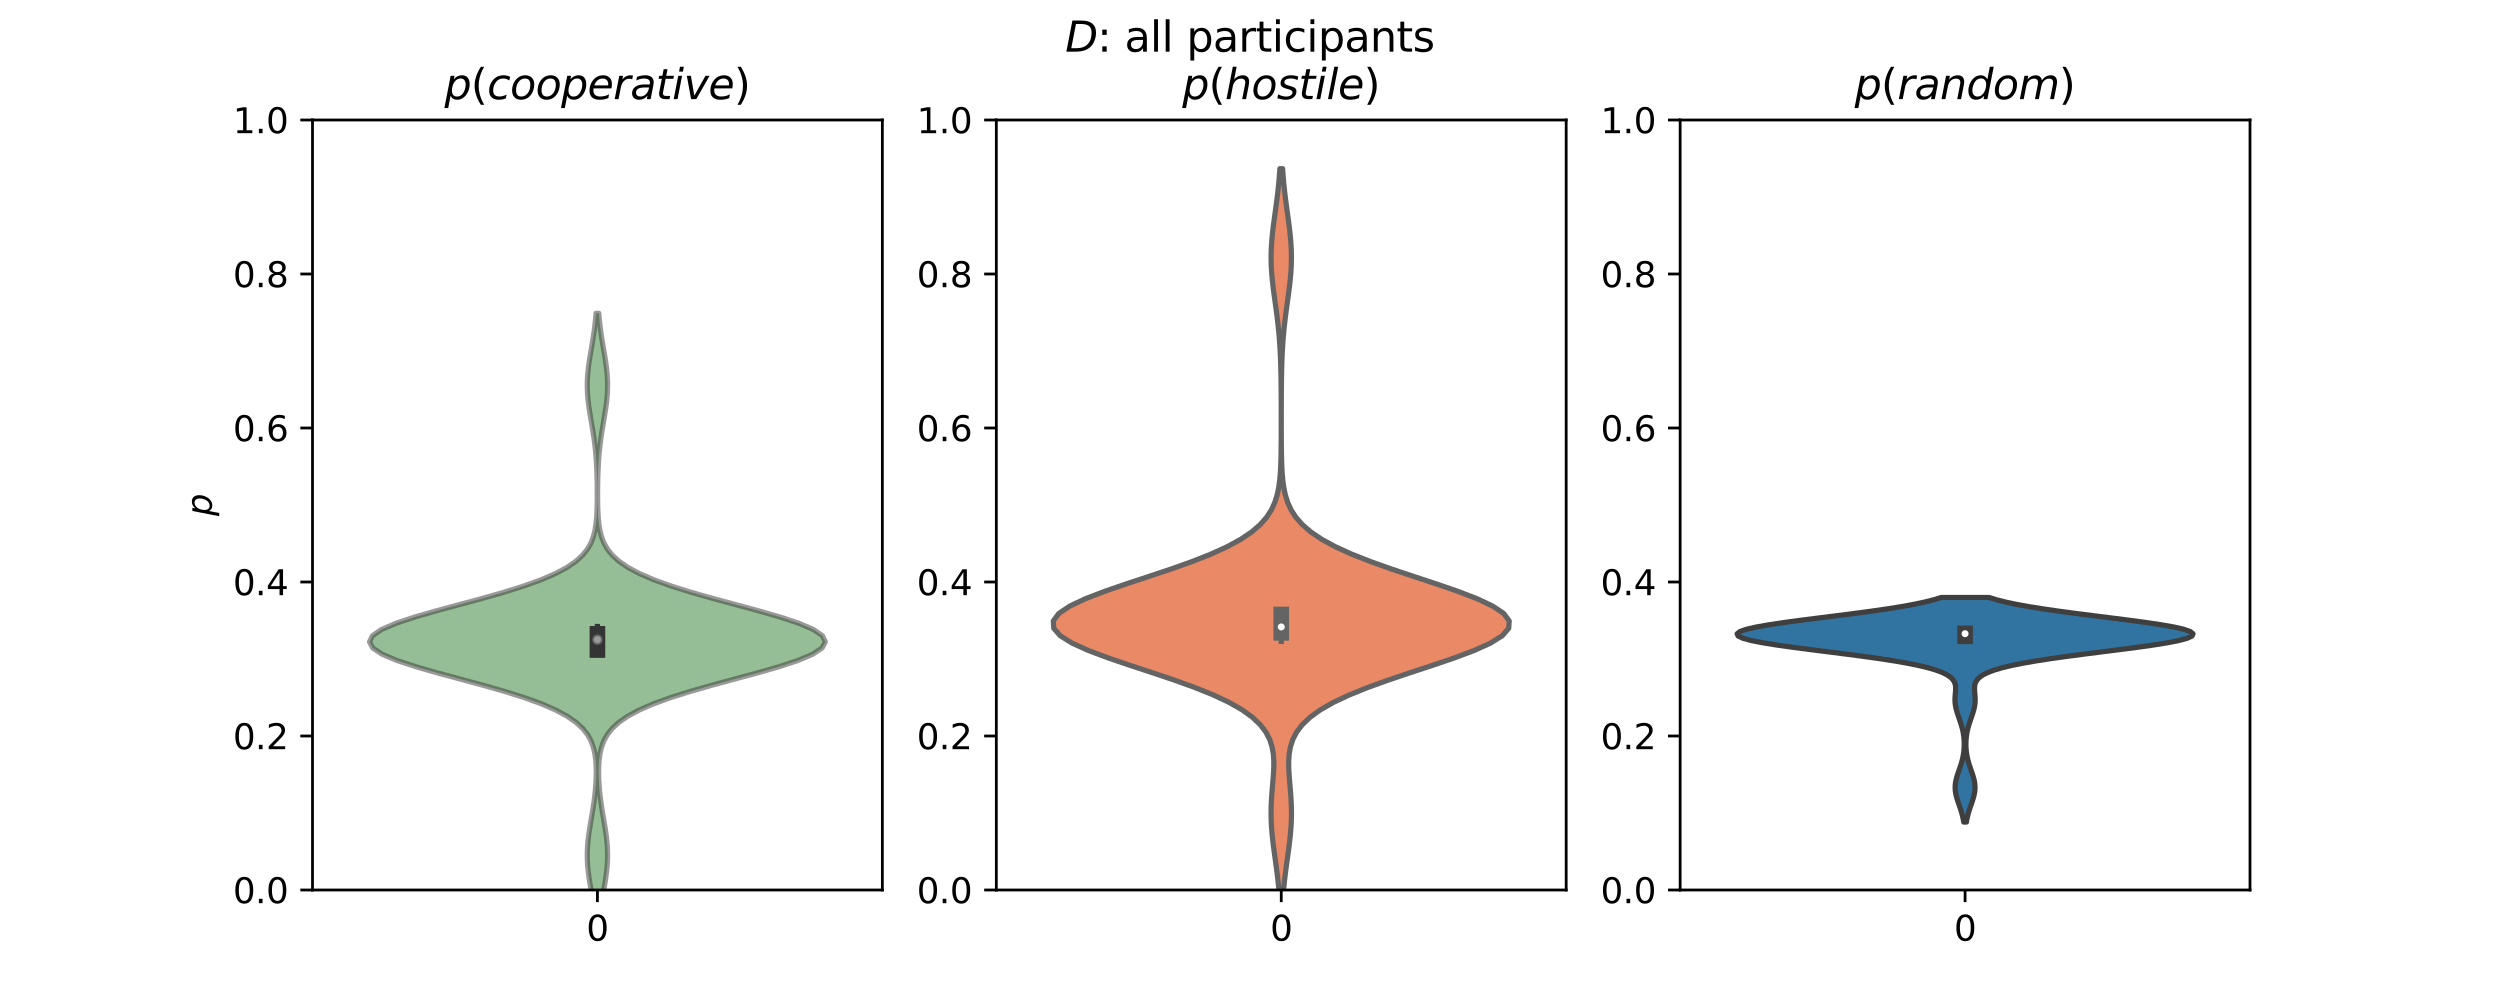 <?xml version="1.0" encoding="utf-8" standalone="no"?>
<!DOCTYPE svg PUBLIC "-//W3C//DTD SVG 1.1//EN"
  "http://www.w3.org/Graphics/SVG/1.1/DTD/svg11.dtd">
<svg xmlns:xlink="http://www.w3.org/1999/xlink" width="720pt" height="288pt" viewBox="0 0 720 288" xmlns="http://www.w3.org/2000/svg" version="1.1">
 <defs>
  <style type="text/css">*{stroke-linejoin: round; stroke-linecap: butt}</style>
 </defs>
 <g id="figure_1">
  <g id="patch_1">
   <path d="M 0 288 
L 720 288 
L 720 0 
L 0 0 
z
" style="fill: #ffffff"/>
  </g>
  <g id="axes_1">
   <g id="patch_2">
    <path d="M 90 256.32 
L 254.118 256.32 
L 254.118 34.56 
L 90 34.56 
z
" style="fill: #ffffff"/>
   </g>
   <g id="PolyCollection_1">
    <defs>
     <path id="mee4bb3a0a9" d="M 172.456 -20.986 
L 171.661 -20.986 
L 171.506 -22.772 
L 171.313 -24.558 
L 171.082 -26.344 
L 170.816 -28.129 
L 170.525 -29.915 
L 170.22 -31.701 
L 169.918 -33.486 
L 169.64 -35.272 
L 169.406 -37.058 
L 169.234 -38.844 
L 169.139 -40.629 
L 169.128 -42.415 
L 169.204 -44.201 
L 169.358 -45.986 
L 169.579 -47.772 
L 169.848 -49.558 
L 170.145 -51.344 
L 170.45 -53.129 
L 170.745 -54.915 
L 171.016 -56.701 
L 171.251 -58.487 
L 171.443 -60.272 
L 171.589 -62.058 
L 171.682 -63.844 
L 171.718 -65.629 
L 171.684 -67.415 
L 171.559 -69.201 
L 171.311 -70.987 
L 170.893 -72.772 
L 170.239 -74.558 
L 169.266 -76.344 
L 167.873 -78.129 
L 165.949 -79.915 
L 163.385 -81.701 
L 160.083 -83.487 
L 155.98 -85.272 
L 151.069 -87.058 
L 145.414 -88.844 
L 139.169 -90.63 
L 132.581 -92.415 
L 125.98 -94.201 
L 119.758 -95.987 
L 114.331 -97.772 
L 110.097 -99.558 
L 107.384 -101.344 
L 106.412 -103.13 
L 107.262 -104.915 
L 109.864 -106.701 
L 114.009 -108.487 
L 119.373 -110.272 
L 125.563 -112.058 
L 132.16 -113.844 
L 138.769 -115.63 
L 145.052 -117.415 
L 150.758 -119.201 
L 155.725 -120.987 
L 159.881 -122.773 
L 163.233 -124.558 
L 165.841 -126.344 
L 167.8 -128.13 
L 169.224 -129.915 
L 170.224 -131.701 
L 170.905 -133.487 
L 171.353 -135.273 
L 171.638 -137.058 
L 171.814 -138.844 
L 171.917 -140.63 
L 171.974 -142.415 
L 172 -144.201 
L 172.005 -145.987 
L 171.993 -147.773 
L 171.965 -149.558 
L 171.919 -151.344 
L 171.85 -153.13 
L 171.755 -154.916 
L 171.627 -156.701 
L 171.463 -158.487 
L 171.261 -160.273 
L 171.021 -162.058 
L 170.748 -163.844 
L 170.451 -165.63 
L 170.146 -167.416 
L 169.848 -169.201 
L 169.579 -170.987 
L 169.358 -172.773 
L 169.204 -174.558 
L 169.128 -176.344 
L 169.139 -178.13 
L 169.234 -179.916 
L 169.406 -181.701 
L 169.64 -183.487 
L 169.918 -185.273 
L 170.22 -187.058 
L 170.525 -188.844 
L 170.816 -190.63 
L 171.082 -192.416 
L 171.313 -194.201 
L 171.506 -195.987 
L 171.661 -197.773 
L 172.456 -197.773 
L 172.456 -197.773 
L 172.611 -195.987 
L 172.804 -194.201 
L 173.036 -192.416 
L 173.301 -190.63 
L 173.593 -188.844 
L 173.898 -187.058 
L 174.199 -185.273 
L 174.477 -183.487 
L 174.711 -181.701 
L 174.883 -179.916 
L 174.979 -178.13 
L 174.989 -176.344 
L 174.914 -174.558 
L 174.759 -172.773 
L 174.539 -170.987 
L 174.269 -169.201 
L 173.972 -167.416 
L 173.666 -165.63 
L 173.37 -163.844 
L 173.097 -162.058 
L 172.857 -160.273 
L 172.655 -158.487 
L 172.491 -156.701 
L 172.363 -154.916 
L 172.267 -153.13 
L 172.199 -151.344 
L 172.152 -149.558 
L 172.124 -147.773 
L 172.113 -145.987 
L 172.118 -144.201 
L 172.144 -142.415 
L 172.201 -140.63 
L 172.304 -138.844 
L 172.48 -137.058 
L 172.765 -135.273 
L 173.213 -133.487 
L 173.893 -131.701 
L 174.894 -129.915 
L 176.317 -128.13 
L 178.277 -126.344 
L 180.884 -124.558 
L 184.236 -122.773 
L 188.393 -120.987 
L 193.36 -119.201 
L 199.065 -117.415 
L 205.349 -115.63 
L 211.958 -113.844 
L 218.555 -112.058 
L 224.744 -110.272 
L 230.109 -108.487 
L 234.253 -106.701 
L 236.856 -104.915 
L 237.706 -103.13 
L 236.734 -101.344 
L 234.021 -99.558 
L 229.787 -97.772 
L 224.36 -95.987 
L 218.137 -94.201 
L 211.536 -92.415 
L 204.948 -90.63 
L 198.704 -88.844 
L 193.049 -87.058 
L 188.137 -85.272 
L 184.035 -83.487 
L 180.733 -81.701 
L 178.168 -79.915 
L 176.245 -78.129 
L 174.852 -76.344 
L 173.878 -74.558 
L 173.224 -72.772 
L 172.806 -70.987 
L 172.559 -69.201 
L 172.434 -67.415 
L 172.4 -65.629 
L 172.435 -63.844 
L 172.529 -62.058 
L 172.674 -60.272 
L 172.867 -58.487 
L 173.102 -56.701 
L 173.372 -54.915 
L 173.667 -53.129 
L 173.973 -51.344 
L 174.27 -49.558 
L 174.539 -47.772 
L 174.759 -45.986 
L 174.914 -44.201 
L 174.989 -42.415 
L 174.979 -40.629 
L 174.883 -38.844 
L 174.711 -37.058 
L 174.477 -35.272 
L 174.199 -33.486 
L 173.898 -31.701 
L 173.593 -29.915 
L 173.301 -28.129 
L 173.036 -26.344 
L 172.804 -24.558 
L 172.611 -22.772 
L 172.456 -20.986 
z
" style="stroke: #343434; stroke-opacity: 0.5; stroke-width: 1.5"/>
    </defs>
    <g clip-path="url(#pcd371784ed)">
     <use xlink:href="#mee4bb3a0a9" x="0" y="288" style="fill: #2f7e2f; fill-opacity: 0.5; stroke: #343434; stroke-opacity: 0.5; stroke-width: 1.5"/>
    </g>
   </g>
   <g id="matplotlib.axis_1">
    <g id="xtick_1">
     <g id="line2d_1">
      <defs>
       <path id="m574bac6e23" d="M 0 0 
L 0 3.5 
" style="stroke: #000000; stroke-width: 0.8"/>
      </defs>
      <g>
       <use xlink:href="#m574bac6e23" x="172.059" y="256.32" style="stroke: #000000; stroke-width: 0.8"/>
      </g>
     </g>
     <g id="text_1">
      <!-- 0 -->
      <g transform="translate(168.878 270.918) scale(0.1 -0.1)">
       <defs>
        <path id="DejaVuSans-30" d="M 2034 4250 
Q 1547 4250 1301 3770 
Q 1056 3291 1056 2328 
Q 1056 1369 1301 889 
Q 1547 409 2034 409 
Q 2525 409 2770 889 
Q 3016 1369 3016 2328 
Q 3016 3291 2770 3770 
Q 2525 4250 2034 4250 
z
M 2034 4750 
Q 2819 4750 3233 4129 
Q 3647 3509 3647 2328 
Q 3647 1150 3233 529 
Q 2819 -91 2034 -91 
Q 1250 -91 836 529 
Q 422 1150 422 2328 
Q 422 3509 836 4129 
Q 1250 4750 2034 4750 
z
" transform="scale(0.016)"/>
       </defs>
       <use xlink:href="#DejaVuSans-30"/>
      </g>
     </g>
    </g>
   </g>
   <g id="matplotlib.axis_2">
    <g id="ytick_1">
     <g id="line2d_2">
      <defs>
       <path id="m3885e7617d" d="M 0 0 
L -3.5 0 
" style="stroke: #000000; stroke-width: 0.8"/>
      </defs>
      <g>
       <use xlink:href="#m3885e7617d" x="90" y="256.32" style="stroke: #000000; stroke-width: 0.8"/>
      </g>
     </g>
     <g id="text_2">
      <!-- 0.0 -->
      <g transform="translate(67.097 260.119) scale(0.1 -0.1)">
       <defs>
        <path id="DejaVuSans-2e" d="M 684 794 
L 1344 794 
L 1344 0 
L 684 0 
L 684 794 
z
" transform="scale(0.016)"/>
       </defs>
       <use xlink:href="#DejaVuSans-30"/>
       <use xlink:href="#DejaVuSans-2e" x="63.623"/>
       <use xlink:href="#DejaVuSans-30" x="95.41"/>
      </g>
     </g>
    </g>
    <g id="ytick_2">
     <g id="line2d_3">
      <g>
       <use xlink:href="#m3885e7617d" x="90" y="211.968" style="stroke: #000000; stroke-width: 0.8"/>
      </g>
     </g>
     <g id="text_3">
      <!-- 0.2 -->
      <g transform="translate(67.097 215.767) scale(0.1 -0.1)">
       <defs>
        <path id="DejaVuSans-32" d="M 1228 531 
L 3431 531 
L 3431 0 
L 469 0 
L 469 531 
Q 828 903 1448 1529 
Q 2069 2156 2228 2338 
Q 2531 2678 2651 2914 
Q 2772 3150 2772 3378 
Q 2772 3750 2511 3984 
Q 2250 4219 1831 4219 
Q 1534 4219 1204 4116 
Q 875 4013 500 3803 
L 500 4441 
Q 881 4594 1212 4672 
Q 1544 4750 1819 4750 
Q 2544 4750 2975 4387 
Q 3406 4025 3406 3419 
Q 3406 3131 3298 2873 
Q 3191 2616 2906 2266 
Q 2828 2175 2409 1742 
Q 1991 1309 1228 531 
z
" transform="scale(0.016)"/>
       </defs>
       <use xlink:href="#DejaVuSans-30"/>
       <use xlink:href="#DejaVuSans-2e" x="63.623"/>
       <use xlink:href="#DejaVuSans-32" x="95.41"/>
      </g>
     </g>
    </g>
    <g id="ytick_3">
     <g id="line2d_4">
      <g>
       <use xlink:href="#m3885e7617d" x="90" y="167.616" style="stroke: #000000; stroke-width: 0.8"/>
      </g>
     </g>
     <g id="text_4">
      <!-- 0.4 -->
      <g transform="translate(67.097 171.415) scale(0.1 -0.1)">
       <defs>
        <path id="DejaVuSans-34" d="M 2419 4116 
L 825 1625 
L 2419 1625 
L 2419 4116 
z
M 2253 4666 
L 3047 4666 
L 3047 1625 
L 3713 1625 
L 3713 1100 
L 3047 1100 
L 3047 0 
L 2419 0 
L 2419 1100 
L 313 1100 
L 313 1709 
L 2253 4666 
z
" transform="scale(0.016)"/>
       </defs>
       <use xlink:href="#DejaVuSans-30"/>
       <use xlink:href="#DejaVuSans-2e" x="63.623"/>
       <use xlink:href="#DejaVuSans-34" x="95.41"/>
      </g>
     </g>
    </g>
    <g id="ytick_4">
     <g id="line2d_5">
      <g>
       <use xlink:href="#m3885e7617d" x="90" y="123.264" style="stroke: #000000; stroke-width: 0.8"/>
      </g>
     </g>
     <g id="text_5">
      <!-- 0.6 -->
      <g transform="translate(67.097 127.063) scale(0.1 -0.1)">
       <defs>
        <path id="DejaVuSans-36" d="M 2113 2584 
Q 1688 2584 1439 2293 
Q 1191 2003 1191 1497 
Q 1191 994 1439 701 
Q 1688 409 2113 409 
Q 2538 409 2786 701 
Q 3034 994 3034 1497 
Q 3034 2003 2786 2293 
Q 2538 2584 2113 2584 
z
M 3366 4563 
L 3366 3988 
Q 3128 4100 2886 4159 
Q 2644 4219 2406 4219 
Q 1781 4219 1451 3797 
Q 1122 3375 1075 2522 
Q 1259 2794 1537 2939 
Q 1816 3084 2150 3084 
Q 2853 3084 3261 2657 
Q 3669 2231 3669 1497 
Q 3669 778 3244 343 
Q 2819 -91 2113 -91 
Q 1303 -91 875 529 
Q 447 1150 447 2328 
Q 447 3434 972 4092 
Q 1497 4750 2381 4750 
Q 2619 4750 2861 4703 
Q 3103 4656 3366 4563 
z
" transform="scale(0.016)"/>
       </defs>
       <use xlink:href="#DejaVuSans-30"/>
       <use xlink:href="#DejaVuSans-2e" x="63.623"/>
       <use xlink:href="#DejaVuSans-36" x="95.41"/>
      </g>
     </g>
    </g>
    <g id="ytick_5">
     <g id="line2d_6">
      <g>
       <use xlink:href="#m3885e7617d" x="90" y="78.912" style="stroke: #000000; stroke-width: 0.8"/>
      </g>
     </g>
     <g id="text_6">
      <!-- 0.8 -->
      <g transform="translate(67.097 82.711) scale(0.1 -0.1)">
       <defs>
        <path id="DejaVuSans-38" d="M 2034 2216 
Q 1584 2216 1326 1975 
Q 1069 1734 1069 1313 
Q 1069 891 1326 650 
Q 1584 409 2034 409 
Q 2484 409 2743 651 
Q 3003 894 3003 1313 
Q 3003 1734 2745 1975 
Q 2488 2216 2034 2216 
z
M 1403 2484 
Q 997 2584 770 2862 
Q 544 3141 544 3541 
Q 544 4100 942 4425 
Q 1341 4750 2034 4750 
Q 2731 4750 3128 4425 
Q 3525 4100 3525 3541 
Q 3525 3141 3298 2862 
Q 3072 2584 2669 2484 
Q 3125 2378 3379 2068 
Q 3634 1759 3634 1313 
Q 3634 634 3220 271 
Q 2806 -91 2034 -91 
Q 1263 -91 848 271 
Q 434 634 434 1313 
Q 434 1759 690 2068 
Q 947 2378 1403 2484 
z
M 1172 3481 
Q 1172 3119 1398 2916 
Q 1625 2713 2034 2713 
Q 2441 2713 2670 2916 
Q 2900 3119 2900 3481 
Q 2900 3844 2670 4047 
Q 2441 4250 2034 4250 
Q 1625 4250 1398 4047 
Q 1172 3844 1172 3481 
z
" transform="scale(0.016)"/>
       </defs>
       <use xlink:href="#DejaVuSans-30"/>
       <use xlink:href="#DejaVuSans-2e" x="63.623"/>
       <use xlink:href="#DejaVuSans-38" x="95.41"/>
      </g>
     </g>
    </g>
    <g id="ytick_6">
     <g id="line2d_7">
      <g>
       <use xlink:href="#m3885e7617d" x="90" y="34.56" style="stroke: #000000; stroke-width: 0.8"/>
      </g>
     </g>
     <g id="text_7">
      <!-- 1.0 -->
      <g transform="translate(67.097 38.359) scale(0.1 -0.1)">
       <defs>
        <path id="DejaVuSans-31" d="M 794 531 
L 1825 531 
L 1825 4091 
L 703 3866 
L 703 4441 
L 1819 4666 
L 2450 4666 
L 2450 531 
L 3481 531 
L 3481 0 
L 794 0 
L 794 531 
z
" transform="scale(0.016)"/>
       </defs>
       <use xlink:href="#DejaVuSans-31"/>
       <use xlink:href="#DejaVuSans-2e" x="63.623"/>
       <use xlink:href="#DejaVuSans-30" x="95.41"/>
      </g>
     </g>
    </g>
    <g id="text_8">
     <!-- $p$ -->
     <g transform="translate(60.997 148.64) rotate(-90) scale(0.1 -0.1)">
      <defs>
       <path id="DejaVuSans-Oblique-70" d="M 3175 2156 
Q 3175 2616 2975 2859 
Q 2775 3103 2400 3103 
Q 2144 3103 1911 2972 
Q 1678 2841 1497 2591 
Q 1319 2344 1212 1994 
Q 1106 1644 1106 1300 
Q 1106 863 1306 627 
Q 1506 391 1875 391 
Q 2147 391 2380 519 
Q 2613 647 2778 891 
Q 2956 1147 3065 1494 
Q 3175 1841 3175 2156 
z
M 1394 2969 
Q 1625 3272 1939 3428 
Q 2253 3584 2638 3584 
Q 3175 3584 3472 3232 
Q 3769 2881 3769 2247 
Q 3769 1728 3584 1258 
Q 3400 788 3053 416 
Q 2822 169 2531 39 
Q 2241 -91 1919 -91 
Q 1547 -91 1294 64 
Q 1041 219 916 525 
L 556 -1331 
L -19 -1331 
L 922 3500 
L 1497 3500 
L 1394 2969 
z
" transform="scale(0.016)"/>
      </defs>
      <use xlink:href="#DejaVuSans-Oblique-70"/>
     </g>
    </g>
   </g>
   <g id="line2d_8">
    <path d="M 172.059 188.236 
L 172.059 180.42 
" clip-path="url(#pcd371784ed)" style="fill: none; stroke: #343434; stroke-width: 1.5; stroke-linecap: square"/>
   </g>
   <g id="line2d_9">
    <path d="M 172.059 187.211 
L 172.059 182.542 
" clip-path="url(#pcd371784ed)" style="fill: none; stroke: #343434; stroke-width: 4.5; stroke-linecap: square"/>
   </g>
   <g id="patch_3">
    <path d="M 90 256.32 
L 90 34.56 
" style="fill: none; stroke: #000000; stroke-width: 0.8; stroke-linejoin: miter; stroke-linecap: square"/>
   </g>
   <g id="patch_4">
    <path d="M 254.118 256.32 
L 254.118 34.56 
" style="fill: none; stroke: #000000; stroke-width: 0.8; stroke-linejoin: miter; stroke-linecap: square"/>
   </g>
   <g id="patch_5">
    <path d="M 90 256.32 
L 254.118 256.32 
" style="fill: none; stroke: #000000; stroke-width: 0.8; stroke-linejoin: miter; stroke-linecap: square"/>
   </g>
   <g id="patch_6">
    <path d="M 90 34.56 
L 254.118 34.56 
" style="fill: none; stroke: #000000; stroke-width: 0.8; stroke-linejoin: miter; stroke-linecap: square"/>
   </g>
   <g id="PathCollection_1">
    <defs>
     <path id="maf8e588e7c" d="M 0 1.5 
C 0.398 1.5 0.779 1.342 1.061 1.061 
C 1.342 0.779 1.5 0.398 1.5 0 
C 1.5 -0.398 1.342 -0.779 1.061 -1.061 
C 0.779 -1.342 0.398 -1.5 0 -1.5 
C -0.398 -1.5 -0.779 -1.342 -1.061 -1.061 
C -1.342 -0.779 -1.5 -0.398 -1.5 0 
C -1.5 0.398 -1.342 0.779 -1.061 1.061 
C -0.779 1.342 -0.398 1.5 0 1.5 
z
" style="stroke: #343434; stroke-opacity: 0.5"/>
    </defs>
    <g clip-path="url(#pcd371784ed)">
     <use xlink:href="#maf8e588e7c" x="172.059" y="184.222" style="fill: #ffffff; fill-opacity: 0.5; stroke: #343434; stroke-opacity: 0.5"/>
    </g>
   </g>
   <g id="text_9">
    <!-- $p(cooperative)$ -->
    <g transform="translate(128.019 28.56) scale(0.12 -0.12)">
     <defs>
      <path id="DejaVuSans-28" d="M 1984 4856 
Q 1566 4138 1362 3434 
Q 1159 2731 1159 2009 
Q 1159 1288 1364 580 
Q 1569 -128 1984 -844 
L 1484 -844 
Q 1016 -109 783 600 
Q 550 1309 550 2009 
Q 550 2706 781 3412 
Q 1013 4119 1484 4856 
L 1984 4856 
z
" transform="scale(0.016)"/>
      <path id="DejaVuSans-Oblique-63" d="M 3431 3366 
L 3316 2797 
Q 3109 2947 2876 3022 
Q 2644 3097 2394 3097 
Q 2119 3097 1870 3000 
Q 1622 2903 1453 2725 
Q 1184 2453 1037 2087 
Q 891 1722 891 1331 
Q 891 859 1127 628 
Q 1363 397 1844 397 
Q 2081 397 2348 469 
Q 2616 541 2906 684 
L 2797 116 
Q 2547 13 2283 -39 
Q 2019 -91 1741 -91 
Q 1044 -91 669 257 
Q 294 606 294 1253 
Q 294 1797 489 2255 
Q 684 2713 1069 3078 
Q 1331 3328 1684 3456 
Q 2038 3584 2456 3584 
Q 2700 3584 2940 3529 
Q 3181 3475 3431 3366 
z
" transform="scale(0.016)"/>
      <path id="DejaVuSans-Oblique-6f" d="M 1625 -91 
Q 1009 -91 651 289 
Q 294 669 294 1325 
Q 294 1706 417 2101 
Q 541 2497 738 2766 
Q 1047 3184 1428 3384 
Q 1809 3584 2291 3584 
Q 2888 3584 3255 3212 
Q 3622 2841 3622 2241 
Q 3622 1825 3500 1412 
Q 3378 1000 3181 728 
Q 2875 309 2494 109 
Q 2113 -91 1625 -91 
z
M 891 1344 
Q 891 869 1089 633 
Q 1288 397 1691 397 
Q 2269 397 2648 901 
Q 3028 1406 3028 2181 
Q 3028 2634 2825 2865 
Q 2622 3097 2228 3097 
Q 1903 3097 1650 2945 
Q 1397 2794 1197 2484 
Q 1050 2253 970 1956 
Q 891 1659 891 1344 
z
" transform="scale(0.016)"/>
      <path id="DejaVuSans-Oblique-65" d="M 3078 2063 
Q 3088 2113 3092 2166 
Q 3097 2219 3097 2272 
Q 3097 2653 2873 2875 
Q 2650 3097 2266 3097 
Q 1838 3097 1509 2826 
Q 1181 2556 1013 2059 
L 3078 2063 
z
M 3578 1613 
L 903 1613 
Q 884 1494 878 1425 
Q 872 1356 872 1306 
Q 872 872 1139 634 
Q 1406 397 1894 397 
Q 2269 397 2603 481 
Q 2938 566 3225 728 
L 3116 159 
Q 2806 34 2476 -28 
Q 2147 -91 1806 -91 
Q 1078 -91 686 257 
Q 294 606 294 1247 
Q 294 1794 489 2264 
Q 684 2734 1063 3103 
Q 1306 3334 1642 3459 
Q 1978 3584 2356 3584 
Q 2950 3584 3301 3228 
Q 3653 2872 3653 2272 
Q 3653 2128 3634 1964 
Q 3616 1800 3578 1613 
z
" transform="scale(0.016)"/>
      <path id="DejaVuSans-Oblique-72" d="M 2853 2969 
Q 2766 3016 2653 3041 
Q 2541 3066 2413 3066 
Q 1953 3066 1609 2717 
Q 1266 2369 1153 1784 
L 800 0 
L 225 0 
L 909 3500 
L 1484 3500 
L 1375 2956 
Q 1603 3259 1920 3421 
Q 2238 3584 2597 3584 
Q 2691 3584 2781 3573 
Q 2872 3563 2963 3538 
L 2853 2969 
z
" transform="scale(0.016)"/>
      <path id="DejaVuSans-Oblique-61" d="M 3438 1997 
L 3047 0 
L 2472 0 
L 2578 531 
Q 2325 219 2001 64 
Q 1678 -91 1281 -91 
Q 834 -91 548 182 
Q 263 456 263 884 
Q 263 1497 752 1853 
Q 1241 2209 2100 2209 
L 2900 2209 
L 2931 2363 
Q 2938 2388 2941 2417 
Q 2944 2447 2944 2509 
Q 2944 2788 2717 2942 
Q 2491 3097 2081 3097 
Q 1800 3097 1504 3025 
Q 1209 2953 897 2809 
L 997 3341 
Q 1322 3463 1633 3523 
Q 1944 3584 2234 3584 
Q 2853 3584 3176 3315 
Q 3500 3047 3500 2534 
Q 3500 2431 3484 2292 
Q 3469 2153 3438 1997 
z
M 2816 1759 
L 2241 1759 
Q 1534 1759 1195 1570 
Q 856 1381 856 984 
Q 856 709 1029 553 
Q 1203 397 1509 397 
Q 1978 397 2328 733 
Q 2678 1069 2791 1631 
L 2816 1759 
z
" transform="scale(0.016)"/>
      <path id="DejaVuSans-Oblique-74" d="M 2706 3500 
L 2619 3053 
L 1472 3053 
L 1100 1153 
Q 1081 1047 1072 975 
Q 1063 903 1063 863 
Q 1063 663 1183 572 
Q 1303 481 1569 481 
L 2150 481 
L 2053 0 
L 1503 0 
Q 991 0 739 200 
Q 488 400 488 806 
Q 488 878 497 964 
Q 506 1050 525 1153 
L 897 3053 
L 409 3053 
L 500 3500 
L 978 3500 
L 1172 4494 
L 1747 4494 
L 1556 3500 
L 2706 3500 
z
" transform="scale(0.016)"/>
      <path id="DejaVuSans-Oblique-69" d="M 1172 4863 
L 1747 4863 
L 1606 4134 
L 1031 4134 
L 1172 4863 
z
M 909 3500 
L 1484 3500 
L 800 0 
L 225 0 
L 909 3500 
z
" transform="scale(0.016)"/>
      <path id="DejaVuSans-Oblique-76" d="M 459 3500 
L 1069 3500 
L 1581 525 
L 3256 3500 
L 3866 3500 
L 1875 0 
L 1100 0 
L 459 3500 
z
" transform="scale(0.016)"/>
      <path id="DejaVuSans-29" d="M 513 4856 
L 1013 4856 
Q 1481 4119 1714 3412 
Q 1947 2706 1947 2009 
Q 1947 1309 1714 600 
Q 1481 -109 1013 -844 
L 513 -844 
Q 928 -128 1133 580 
Q 1338 1288 1338 2009 
Q 1338 2731 1133 3434 
Q 928 4138 513 4856 
z
" transform="scale(0.016)"/>
     </defs>
     <use xlink:href="#DejaVuSans-Oblique-70" transform="translate(0 0.016)"/>
     <use xlink:href="#DejaVuSans-28" transform="translate(63.477 0.016)"/>
     <use xlink:href="#DejaVuSans-Oblique-63" transform="translate(102.49 0.016)"/>
     <use xlink:href="#DejaVuSans-Oblique-6f" transform="translate(157.471 0.016)"/>
     <use xlink:href="#DejaVuSans-Oblique-6f" transform="translate(218.652 0.016)"/>
     <use xlink:href="#DejaVuSans-Oblique-70" transform="translate(279.834 0.016)"/>
     <use xlink:href="#DejaVuSans-Oblique-65" transform="translate(343.311 0.016)"/>
     <use xlink:href="#DejaVuSans-Oblique-72" transform="translate(404.834 0.016)"/>
     <use xlink:href="#DejaVuSans-Oblique-61" transform="translate(445.947 0.016)"/>
     <use xlink:href="#DejaVuSans-Oblique-74" transform="translate(507.227 0.016)"/>
     <use xlink:href="#DejaVuSans-Oblique-69" transform="translate(546.436 0.016)"/>
     <use xlink:href="#DejaVuSans-Oblique-76" transform="translate(574.219 0.016)"/>
     <use xlink:href="#DejaVuSans-Oblique-65" transform="translate(633.398 0.016)"/>
     <use xlink:href="#DejaVuSans-29" transform="translate(694.922 0.016)"/>
    </g>
   </g>
  </g>
  <g id="axes_2">
   <g id="patch_7">
    <path d="M 286.941 256.32 
L 451.059 256.32 
L 451.059 34.56 
L 286.941 34.56 
z
" style="fill: #ffffff"/>
   </g>
   <g id="PolyCollection_2">
    <defs>
     <path id="m813cfa07a2" d="M 369.397 -28.057 
L 368.603 -28.057 
L 368.453 -30.192 
L 368.268 -32.327 
L 368.046 -34.462 
L 367.792 -36.597 
L 367.512 -38.732 
L 367.218 -40.867 
L 366.923 -43.002 
L 366.647 -45.137 
L 366.407 -47.272 
L 366.22 -49.407 
L 366.101 -51.542 
L 366.057 -53.677 
L 366.089 -55.812 
L 366.191 -57.947 
L 366.345 -60.082 
L 366.527 -62.217 
L 366.704 -64.352 
L 366.833 -66.487 
L 366.862 -68.622 
L 366.729 -70.757 
L 366.361 -72.892 
L 365.672 -75.027 
L 364.566 -77.162 
L 362.94 -79.297 
L 360.692 -81.432 
L 357.731 -83.567 
L 353.994 -85.702 
L 349.463 -87.838 
L 344.181 -89.973 
L 338.268 -92.108 
L 331.929 -94.243 
L 325.445 -96.378 
L 319.164 -98.513 
L 313.47 -100.648 
L 308.747 -102.783 
L 305.333 -104.918 
L 303.488 -107.053 
L 303.353 -109.188 
L 304.939 -111.323 
L 308.122 -113.458 
L 312.661 -115.593 
L 318.224 -117.728 
L 324.435 -119.863 
L 330.909 -121.998 
L 337.295 -124.133 
L 343.301 -126.268 
L 348.715 -128.403 
L 353.408 -130.538 
L 357.329 -132.673 
L 360.493 -134.808 
L 362.963 -136.943 
L 364.828 -139.078 
L 366.192 -141.213 
L 367.161 -143.348 
L 367.827 -145.483 
L 368.271 -147.618 
L 368.559 -149.753 
L 368.741 -151.888 
L 368.851 -154.024 
L 368.917 -156.159 
L 368.955 -158.294 
L 368.976 -160.429 
L 368.987 -162.564 
L 368.992 -164.699 
L 368.994 -166.834 
L 368.992 -168.969 
L 368.988 -171.104 
L 368.981 -173.239 
L 368.968 -175.374 
L 368.948 -177.509 
L 368.918 -179.644 
L 368.874 -181.779 
L 368.811 -183.914 
L 368.725 -186.049 
L 368.609 -188.184 
L 368.461 -190.319 
L 368.278 -192.454 
L 368.058 -194.589 
L 367.805 -196.724 
L 367.526 -198.859 
L 367.232 -200.994 
L 366.937 -203.129 
L 366.66 -205.264 
L 366.418 -207.399 
L 366.23 -209.534 
L 366.11 -211.669 
L 366.067 -213.804 
L 366.106 -215.939 
L 366.223 -218.074 
L 366.408 -220.209 
L 366.648 -222.345 
L 366.924 -224.48 
L 367.218 -226.615 
L 367.512 -228.75 
L 367.792 -230.885 
L 368.046 -233.02 
L 368.268 -235.155 
L 368.453 -237.29 
L 368.603 -239.425 
L 369.397 -239.425 
L 369.397 -239.425 
L 369.547 -237.29 
L 369.732 -235.155 
L 369.954 -233.02 
L 370.208 -230.885 
L 370.488 -228.75 
L 370.782 -226.615 
L 371.076 -224.48 
L 371.352 -222.345 
L 371.592 -220.209 
L 371.777 -218.074 
L 371.894 -215.939 
L 371.933 -213.804 
L 371.89 -211.669 
L 371.77 -209.534 
L 371.582 -207.399 
L 371.34 -205.264 
L 371.063 -203.129 
L 370.768 -200.994 
L 370.474 -198.859 
L 370.195 -196.724 
L 369.942 -194.589 
L 369.722 -192.454 
L 369.539 -190.319 
L 369.391 -188.184 
L 369.275 -186.049 
L 369.189 -183.914 
L 369.126 -181.779 
L 369.082 -179.644 
L 369.052 -177.509 
L 369.032 -175.374 
L 369.019 -173.239 
L 369.012 -171.104 
L 369.008 -168.969 
L 369.006 -166.834 
L 369.008 -164.699 
L 369.013 -162.564 
L 369.024 -160.429 
L 369.045 -158.294 
L 369.083 -156.159 
L 369.149 -154.024 
L 369.259 -151.888 
L 369.441 -149.753 
L 369.729 -147.618 
L 370.173 -145.483 
L 370.839 -143.348 
L 371.808 -141.213 
L 373.172 -139.078 
L 375.037 -136.943 
L 377.507 -134.808 
L 380.671 -132.673 
L 384.592 -130.538 
L 389.285 -128.403 
L 394.699 -126.268 
L 400.705 -124.133 
L 407.091 -121.998 
L 413.565 -119.863 
L 419.776 -117.728 
L 425.339 -115.593 
L 429.878 -113.458 
L 433.061 -111.323 
L 434.647 -109.188 
L 434.512 -107.053 
L 432.667 -104.918 
L 429.253 -102.783 
L 424.53 -100.648 
L 418.836 -98.513 
L 412.555 -96.378 
L 406.071 -94.243 
L 399.732 -92.108 
L 393.819 -89.973 
L 388.537 -87.838 
L 384.006 -85.702 
L 380.269 -83.567 
L 377.308 -81.432 
L 375.06 -79.297 
L 373.434 -77.162 
L 372.328 -75.027 
L 371.639 -72.892 
L 371.271 -70.757 
L 371.138 -68.622 
L 371.167 -66.487 
L 371.296 -64.352 
L 371.473 -62.217 
L 371.655 -60.082 
L 371.809 -57.947 
L 371.911 -55.812 
L 371.943 -53.677 
L 371.899 -51.542 
L 371.78 -49.407 
L 371.593 -47.272 
L 371.353 -45.137 
L 371.077 -43.002 
L 370.782 -40.867 
L 370.488 -38.732 
L 370.208 -36.597 
L 369.954 -34.462 
L 369.732 -32.327 
L 369.547 -30.192 
L 369.397 -28.057 
z
" style="stroke: #646464; stroke-width: 1.5"/>
    </defs>
    <g clip-path="url(#pc663ec4a26)">
     <use xlink:href="#m813cfa07a2" x="0" y="288" style="fill: #e98966; stroke: #646464; stroke-width: 1.5"/>
    </g>
   </g>
   <g id="matplotlib.axis_3">
    <g id="xtick_2">
     <g id="line2d_10">
      <g>
       <use xlink:href="#m574bac6e23" x="369" y="256.32" style="stroke: #000000; stroke-width: 0.8"/>
      </g>
     </g>
     <g id="text_10">
      <!-- 0 -->
      <g transform="translate(365.819 270.918) scale(0.1 -0.1)">
       <use xlink:href="#DejaVuSans-30"/>
      </g>
     </g>
    </g>
   </g>
   <g id="matplotlib.axis_4">
    <g id="ytick_7">
     <g id="line2d_11">
      <g>
       <use xlink:href="#m3885e7617d" x="286.941" y="256.32" style="stroke: #000000; stroke-width: 0.8"/>
      </g>
     </g>
     <g id="text_11">
      <!-- 0.0 -->
      <g transform="translate(264.038 260.119) scale(0.1 -0.1)">
       <use xlink:href="#DejaVuSans-30"/>
       <use xlink:href="#DejaVuSans-2e" x="63.623"/>
       <use xlink:href="#DejaVuSans-30" x="95.41"/>
      </g>
     </g>
    </g>
    <g id="ytick_8">
     <g id="line2d_12">
      <g>
       <use xlink:href="#m3885e7617d" x="286.941" y="211.968" style="stroke: #000000; stroke-width: 0.8"/>
      </g>
     </g>
     <g id="text_12">
      <!-- 0.2 -->
      <g transform="translate(264.038 215.767) scale(0.1 -0.1)">
       <use xlink:href="#DejaVuSans-30"/>
       <use xlink:href="#DejaVuSans-2e" x="63.623"/>
       <use xlink:href="#DejaVuSans-32" x="95.41"/>
      </g>
     </g>
    </g>
    <g id="ytick_9">
     <g id="line2d_13">
      <g>
       <use xlink:href="#m3885e7617d" x="286.941" y="167.616" style="stroke: #000000; stroke-width: 0.8"/>
      </g>
     </g>
     <g id="text_13">
      <!-- 0.4 -->
      <g transform="translate(264.038 171.415) scale(0.1 -0.1)">
       <use xlink:href="#DejaVuSans-30"/>
       <use xlink:href="#DejaVuSans-2e" x="63.623"/>
       <use xlink:href="#DejaVuSans-34" x="95.41"/>
      </g>
     </g>
    </g>
    <g id="ytick_10">
     <g id="line2d_14">
      <g>
       <use xlink:href="#m3885e7617d" x="286.941" y="123.264" style="stroke: #000000; stroke-width: 0.8"/>
      </g>
     </g>
     <g id="text_14">
      <!-- 0.6 -->
      <g transform="translate(264.038 127.063) scale(0.1 -0.1)">
       <use xlink:href="#DejaVuSans-30"/>
       <use xlink:href="#DejaVuSans-2e" x="63.623"/>
       <use xlink:href="#DejaVuSans-36" x="95.41"/>
      </g>
     </g>
    </g>
    <g id="ytick_11">
     <g id="line2d_15">
      <g>
       <use xlink:href="#m3885e7617d" x="286.941" y="78.912" style="stroke: #000000; stroke-width: 0.8"/>
      </g>
     </g>
     <g id="text_15">
      <!-- 0.8 -->
      <g transform="translate(264.038 82.711) scale(0.1 -0.1)">
       <use xlink:href="#DejaVuSans-30"/>
       <use xlink:href="#DejaVuSans-2e" x="63.623"/>
       <use xlink:href="#DejaVuSans-38" x="95.41"/>
      </g>
     </g>
    </g>
    <g id="ytick_12">
     <g id="line2d_16">
      <g>
       <use xlink:href="#m3885e7617d" x="286.941" y="34.56" style="stroke: #000000; stroke-width: 0.8"/>
      </g>
     </g>
     <g id="text_16">
      <!-- 1.0 -->
      <g transform="translate(264.038 38.359) scale(0.1 -0.1)">
       <use xlink:href="#DejaVuSans-31"/>
       <use xlink:href="#DejaVuSans-2e" x="63.623"/>
       <use xlink:href="#DejaVuSans-30" x="95.41"/>
      </g>
     </g>
    </g>
   </g>
   <g id="line2d_17">
    <path d="M 369 184.75 
L 369 175.71 
" clip-path="url(#pc663ec4a26)" style="fill: none; stroke: #646464; stroke-width: 1.5; stroke-linecap: square"/>
   </g>
   <g id="line2d_18">
    <path d="M 369 182.27 
L 369 176.97 
" clip-path="url(#pc663ec4a26)" style="fill: none; stroke: #646464; stroke-width: 4.5; stroke-linecap: square"/>
   </g>
   <g id="patch_8">
    <path d="M 286.941 256.32 
L 286.941 34.56 
" style="fill: none; stroke: #000000; stroke-width: 0.8; stroke-linejoin: miter; stroke-linecap: square"/>
   </g>
   <g id="patch_9">
    <path d="M 451.059 256.32 
L 451.059 34.56 
" style="fill: none; stroke: #000000; stroke-width: 0.8; stroke-linejoin: miter; stroke-linecap: square"/>
   </g>
   <g id="patch_10">
    <path d="M 286.941 256.32 
L 451.059 256.32 
" style="fill: none; stroke: #000000; stroke-width: 0.8; stroke-linejoin: miter; stroke-linecap: square"/>
   </g>
   <g id="patch_11">
    <path d="M 286.941 34.56 
L 451.059 34.56 
" style="fill: none; stroke: #000000; stroke-width: 0.8; stroke-linejoin: miter; stroke-linecap: square"/>
   </g>
   <g id="PathCollection_2">
    <defs>
     <path id="mff903de895" d="M 0 1.5 
C 0.398 1.5 0.779 1.342 1.061 1.061 
C 1.342 0.779 1.5 0.398 1.5 0 
C 1.5 -0.398 1.342 -0.779 1.061 -1.061 
C 0.779 -1.342 0.398 -1.5 0 -1.5 
C -0.398 -1.5 -0.779 -1.342 -1.061 -1.061 
C -1.342 -0.779 -1.5 -0.398 -1.5 0 
C -1.5 0.398 -1.342 0.779 -1.061 1.061 
C -0.779 1.342 -0.398 1.5 0 1.5 
z
" style="stroke: #646464"/>
    </defs>
    <g clip-path="url(#pc663ec4a26)">
     <use xlink:href="#mff903de895" x="369" y="180.555" style="fill: #ffffff; stroke: #646464"/>
    </g>
   </g>
   <g id="text_17">
    <!-- $p(hostile)$ -->
    <g transform="translate(340.5 28.56) scale(0.12 -0.12)">
     <defs>
      <path id="DejaVuSans-Oblique-68" d="M 3566 2113 
L 3156 0 
L 2578 0 
L 2988 2091 
Q 3016 2238 3031 2350 
Q 3047 2463 3047 2528 
Q 3047 2791 2881 2937 
Q 2716 3084 2419 3084 
Q 1956 3084 1617 2771 
Q 1278 2459 1178 1941 
L 800 0 
L 225 0 
L 1172 4863 
L 1747 4863 
L 1375 2950 
Q 1594 3244 1934 3414 
Q 2275 3584 2650 3584 
Q 3113 3584 3367 3334 
Q 3622 3084 3622 2631 
Q 3622 2519 3608 2391 
Q 3594 2263 3566 2113 
z
" transform="scale(0.016)"/>
      <path id="DejaVuSans-Oblique-73" d="M 3200 3397 
L 3091 2853 
Q 2863 2978 2609 3040 
Q 2356 3103 2088 3103 
Q 1634 3103 1373 2948 
Q 1113 2794 1113 2528 
Q 1113 2219 1719 2053 
Q 1766 2041 1788 2034 
L 1972 1978 
Q 2547 1819 2739 1644 
Q 2931 1469 2931 1166 
Q 2931 609 2489 259 
Q 2047 -91 1331 -91 
Q 1053 -91 747 -37 
Q 441 16 72 128 
L 184 722 
Q 500 559 806 475 
Q 1113 391 1394 391 
Q 1816 391 2080 572 
Q 2344 753 2344 1031 
Q 2344 1331 1650 1516 
L 1591 1531 
L 1394 1581 
Q 956 1697 753 1886 
Q 550 2075 550 2369 
Q 550 2928 970 3256 
Q 1391 3584 2113 3584 
Q 2397 3584 2667 3537 
Q 2938 3491 3200 3397 
z
" transform="scale(0.016)"/>
      <path id="DejaVuSans-Oblique-6c" d="M 1172 4863 
L 1747 4863 
L 800 0 
L 225 0 
L 1172 4863 
z
" transform="scale(0.016)"/>
     </defs>
     <use xlink:href="#DejaVuSans-Oblique-70" transform="translate(0 0.016)"/>
     <use xlink:href="#DejaVuSans-28" transform="translate(63.477 0.016)"/>
     <use xlink:href="#DejaVuSans-Oblique-68" transform="translate(102.49 0.016)"/>
     <use xlink:href="#DejaVuSans-Oblique-6f" transform="translate(165.869 0.016)"/>
     <use xlink:href="#DejaVuSans-Oblique-73" transform="translate(227.051 0.016)"/>
     <use xlink:href="#DejaVuSans-Oblique-74" transform="translate(279.15 0.016)"/>
     <use xlink:href="#DejaVuSans-Oblique-69" transform="translate(318.359 0.016)"/>
     <use xlink:href="#DejaVuSans-Oblique-6c" transform="translate(346.143 0.016)"/>
     <use xlink:href="#DejaVuSans-Oblique-65" transform="translate(373.926 0.016)"/>
     <use xlink:href="#DejaVuSans-29" transform="translate(435.449 0.016)"/>
    </g>
   </g>
  </g>
  <g id="axes_3">
   <g id="patch_12">
    <path d="M 483.882 256.32 
L 648 256.32 
L 648 34.56 
L 483.882 34.56 
z
" style="fill: #ffffff"/>
   </g>
   <g id="PolyCollection_3">
    <defs>
     <path id="m188e5cc677" d="M 566.329 -51.247 
L 565.554 -51.247 
L 565.442 -51.9 
L 565.308 -52.553 
L 565.153 -53.207 
L 564.976 -53.86 
L 564.78 -54.514 
L 564.569 -55.167 
L 564.346 -55.82 
L 564.118 -56.474 
L 563.894 -57.127 
L 563.681 -57.78 
L 563.489 -58.434 
L 563.325 -59.087 
L 563.199 -59.74 
L 563.115 -60.394 
L 563.079 -61.047 
L 563.091 -61.701 
L 563.152 -62.354 
L 563.259 -63.007 
L 563.405 -63.661 
L 563.584 -64.314 
L 563.788 -64.967 
L 564.007 -65.621 
L 564.234 -66.274 
L 564.459 -66.927 
L 564.676 -67.581 
L 564.879 -68.234 
L 565.063 -68.887 
L 565.225 -69.541 
L 565.363 -70.194 
L 565.476 -70.848 
L 565.566 -71.501 
L 565.631 -72.154 
L 565.672 -72.808 
L 565.691 -73.461 
L 565.688 -74.114 
L 565.661 -74.768 
L 565.612 -75.421 
L 565.539 -76.074 
L 565.441 -76.728 
L 565.32 -77.381 
L 565.174 -78.034 
L 565.004 -78.688 
L 564.814 -79.341 
L 564.606 -79.995 
L 564.385 -80.648 
L 564.158 -81.301 
L 563.932 -81.955 
L 563.716 -82.608 
L 563.518 -83.261 
L 563.346 -83.915 
L 563.207 -84.568 
L 563.107 -85.221 
L 563.048 -85.875 
L 563.03 -86.528 
L 563.048 -87.181 
L 563.093 -87.835 
L 563.151 -88.488 
L 563.204 -89.142 
L 563.226 -89.795 
L 563.188 -90.448 
L 563.053 -91.102 
L 562.779 -91.755 
L 562.318 -92.408 
L 561.619 -93.062 
L 560.624 -93.715 
L 559.277 -94.368 
L 557.522 -95.022 
L 555.31 -95.675 
L 552.604 -96.328 
L 549.381 -96.982 
L 545.645 -97.635 
L 541.427 -98.289 
L 536.789 -98.942 
L 531.829 -99.595 
L 526.681 -100.249 
L 521.507 -100.902 
L 516.494 -101.555 
L 511.843 -102.209 
L 507.754 -102.862 
L 504.415 -103.515 
L 501.987 -104.169 
L 500.589 -104.822 
L 500.294 -105.476 
L 501.116 -106.129 
L 503.014 -106.782 
L 505.893 -107.436 
L 509.613 -108.089 
L 513.998 -108.742 
L 518.856 -109.396 
L 523.983 -110.049 
L 529.187 -110.702 
L 534.292 -111.356 
L 539.15 -112.009 
L 543.648 -112.662 
L 547.705 -113.316 
L 551.277 -113.969 
L 554.35 -114.623 
L 556.934 -115.276 
L 559.061 -115.929 
L 572.821 -115.929 
L 572.821 -115.929 
L 574.948 -115.276 
L 577.532 -114.623 
L 580.605 -113.969 
L 584.177 -113.316 
L 588.235 -112.662 
L 592.732 -112.009 
L 597.591 -111.356 
L 602.696 -110.702 
L 607.899 -110.049 
L 613.027 -109.396 
L 617.884 -108.742 
L 622.27 -108.089 
L 625.989 -107.436 
L 628.868 -106.782 
L 630.766 -106.129 
L 631.588 -105.476 
L 631.293 -104.822 
L 629.896 -104.169 
L 627.467 -103.515 
L 624.128 -102.862 
L 620.039 -102.209 
L 615.388 -101.555 
L 610.375 -100.902 
L 605.202 -100.249 
L 600.053 -99.595 
L 595.094 -98.942 
L 590.456 -98.289 
L 586.237 -97.635 
L 582.501 -96.982 
L 579.279 -96.328 
L 576.572 -95.675 
L 574.36 -95.022 
L 572.605 -94.368 
L 571.258 -93.715 
L 570.264 -93.062 
L 569.564 -92.408 
L 569.104 -91.755 
L 568.83 -91.102 
L 568.695 -90.448 
L 568.656 -89.795 
L 568.679 -89.142 
L 568.731 -88.488 
L 568.789 -87.835 
L 568.834 -87.181 
L 568.852 -86.528 
L 568.834 -85.875 
L 568.775 -85.221 
L 568.675 -84.568 
L 568.537 -83.915 
L 568.365 -83.261 
L 568.166 -82.608 
L 567.95 -81.955 
L 567.724 -81.301 
L 567.497 -80.648 
L 567.277 -79.995 
L 567.069 -79.341 
L 566.878 -78.688 
L 566.709 -78.034 
L 566.563 -77.381 
L 566.441 -76.728 
L 566.344 -76.074 
L 566.271 -75.421 
L 566.221 -74.768 
L 566.195 -74.114 
L 566.191 -73.461 
L 566.21 -72.808 
L 566.252 -72.154 
L 566.317 -71.501 
L 566.406 -70.848 
L 566.52 -70.194 
L 566.658 -69.541 
L 566.82 -68.887 
L 567.003 -68.234 
L 567.206 -67.581 
L 567.423 -66.927 
L 567.648 -66.274 
L 567.875 -65.621 
L 568.095 -64.967 
L 568.298 -64.314 
L 568.477 -63.661 
L 568.624 -63.007 
L 568.73 -62.354 
L 568.791 -61.701 
L 568.804 -61.047 
L 568.767 -60.394 
L 568.684 -59.74 
L 568.557 -59.087 
L 568.394 -58.434 
L 568.202 -57.78 
L 567.989 -57.127 
L 567.764 -56.474 
L 567.537 -55.82 
L 567.314 -55.167 
L 567.102 -54.514 
L 566.906 -53.86 
L 566.729 -53.207 
L 566.574 -52.553 
L 566.441 -51.9 
L 566.329 -51.247 
z
" style="stroke: #3f3f3f; stroke-width: 1.5"/>
    </defs>
    <g clip-path="url(#p13c14a655e)">
     <use xlink:href="#m188e5cc677" x="0" y="288" style="fill: #3274a1; stroke: #3f3f3f; stroke-width: 1.5"/>
    </g>
   </g>
   <g id="matplotlib.axis_5">
    <g id="xtick_3">
     <g id="line2d_19">
      <g>
       <use xlink:href="#m574bac6e23" x="565.941" y="256.32" style="stroke: #000000; stroke-width: 0.8"/>
      </g>
     </g>
     <g id="text_18">
      <!-- 0 -->
      <g transform="translate(562.76 270.918) scale(0.1 -0.1)">
       <use xlink:href="#DejaVuSans-30"/>
      </g>
     </g>
    </g>
   </g>
   <g id="matplotlib.axis_6">
    <g id="ytick_13">
     <g id="line2d_20">
      <g>
       <use xlink:href="#m3885e7617d" x="483.882" y="256.32" style="stroke: #000000; stroke-width: 0.8"/>
      </g>
     </g>
     <g id="text_19">
      <!-- 0.0 -->
      <g transform="translate(460.979 260.119) scale(0.1 -0.1)">
       <use xlink:href="#DejaVuSans-30"/>
       <use xlink:href="#DejaVuSans-2e" x="63.623"/>
       <use xlink:href="#DejaVuSans-30" x="95.41"/>
      </g>
     </g>
    </g>
    <g id="ytick_14">
     <g id="line2d_21">
      <g>
       <use xlink:href="#m3885e7617d" x="483.882" y="211.968" style="stroke: #000000; stroke-width: 0.8"/>
      </g>
     </g>
     <g id="text_20">
      <!-- 0.2 -->
      <g transform="translate(460.979 215.767) scale(0.1 -0.1)">
       <use xlink:href="#DejaVuSans-30"/>
       <use xlink:href="#DejaVuSans-2e" x="63.623"/>
       <use xlink:href="#DejaVuSans-32" x="95.41"/>
      </g>
     </g>
    </g>
    <g id="ytick_15">
     <g id="line2d_22">
      <g>
       <use xlink:href="#m3885e7617d" x="483.882" y="167.616" style="stroke: #000000; stroke-width: 0.8"/>
      </g>
     </g>
     <g id="text_21">
      <!-- 0.4 -->
      <g transform="translate(460.979 171.415) scale(0.1 -0.1)">
       <use xlink:href="#DejaVuSans-30"/>
       <use xlink:href="#DejaVuSans-2e" x="63.623"/>
       <use xlink:href="#DejaVuSans-34" x="95.41"/>
      </g>
     </g>
    </g>
    <g id="ytick_16">
     <g id="line2d_23">
      <g>
       <use xlink:href="#m3885e7617d" x="483.882" y="123.264" style="stroke: #000000; stroke-width: 0.8"/>
      </g>
     </g>
     <g id="text_22">
      <!-- 0.6 -->
      <g transform="translate(460.979 127.063) scale(0.1 -0.1)">
       <use xlink:href="#DejaVuSans-30"/>
       <use xlink:href="#DejaVuSans-2e" x="63.623"/>
       <use xlink:href="#DejaVuSans-36" x="95.41"/>
      </g>
     </g>
    </g>
    <g id="ytick_17">
     <g id="line2d_24">
      <g>
       <use xlink:href="#m3885e7617d" x="483.882" y="78.912" style="stroke: #000000; stroke-width: 0.8"/>
      </g>
     </g>
     <g id="text_23">
      <!-- 0.8 -->
      <g transform="translate(460.979 82.711) scale(0.1 -0.1)">
       <use xlink:href="#DejaVuSans-30"/>
       <use xlink:href="#DejaVuSans-2e" x="63.623"/>
       <use xlink:href="#DejaVuSans-38" x="95.41"/>
      </g>
     </g>
    </g>
    <g id="ytick_18">
     <g id="line2d_25">
      <g>
       <use xlink:href="#m3885e7617d" x="483.882" y="34.56" style="stroke: #000000; stroke-width: 0.8"/>
      </g>
     </g>
     <g id="text_24">
      <!-- 1.0 -->
      <g transform="translate(460.979 38.359) scale(0.1 -0.1)">
       <use xlink:href="#DejaVuSans-31"/>
       <use xlink:href="#DejaVuSans-2e" x="63.623"/>
       <use xlink:href="#DejaVuSans-30" x="95.41"/>
      </g>
     </g>
    </g>
   </g>
   <g id="line2d_26">
    <path d="M 565.941 183.254 
L 565.941 182.03 
" clip-path="url(#p13c14a655e)" style="fill: none; stroke: #3f3f3f; stroke-width: 1.5; stroke-linecap: square"/>
   </g>
   <g id="line2d_27">
    <path d="M 565.941 183.251 
L 565.941 182.399 
" clip-path="url(#p13c14a655e)" style="fill: none; stroke: #3f3f3f; stroke-width: 4.5; stroke-linecap: square"/>
   </g>
   <g id="patch_13">
    <path d="M 483.882 256.32 
L 483.882 34.56 
" style="fill: none; stroke: #000000; stroke-width: 0.8; stroke-linejoin: miter; stroke-linecap: square"/>
   </g>
   <g id="patch_14">
    <path d="M 648 256.32 
L 648 34.56 
" style="fill: none; stroke: #000000; stroke-width: 0.8; stroke-linejoin: miter; stroke-linecap: square"/>
   </g>
   <g id="patch_15">
    <path d="M 483.882 256.32 
L 648 256.32 
" style="fill: none; stroke: #000000; stroke-width: 0.8; stroke-linejoin: miter; stroke-linecap: square"/>
   </g>
   <g id="patch_16">
    <path d="M 483.882 34.56 
L 648 34.56 
" style="fill: none; stroke: #000000; stroke-width: 0.8; stroke-linejoin: miter; stroke-linecap: square"/>
   </g>
   <g id="PathCollection_3">
    <defs>
     <path id="mdda5f662c0" d="M 0 1.5 
C 0.398 1.5 0.779 1.342 1.061 1.061 
C 1.342 0.779 1.5 0.398 1.5 0 
C 1.5 -0.398 1.342 -0.779 1.061 -1.061 
C 0.779 -1.342 0.398 -1.5 0 -1.5 
C -0.398 -1.5 -0.779 -1.342 -1.061 -1.061 
C -1.342 -0.779 -1.5 -0.398 -1.5 0 
C -1.5 0.398 -1.342 0.779 -1.061 1.061 
C -0.779 1.342 -0.398 1.5 0 1.5 
z
" style="stroke: #3f3f3f"/>
    </defs>
    <g clip-path="url(#p13c14a655e)">
     <use xlink:href="#mdda5f662c0" x="565.941" y="182.503" style="fill: #ffffff; stroke: #3f3f3f"/>
    </g>
   </g>
   <g id="text_25">
    <!-- $p(random)$ -->
    <g transform="translate(534.141 28.56) scale(0.12 -0.12)">
     <defs>
      <path id="DejaVuSans-Oblique-6e" d="M 3566 2113 
L 3156 0 
L 2578 0 
L 2988 2091 
Q 3016 2238 3031 2350 
Q 3047 2463 3047 2528 
Q 3047 2791 2881 2937 
Q 2716 3084 2419 3084 
Q 1956 3084 1622 2776 
Q 1288 2469 1184 1941 
L 800 0 
L 225 0 
L 903 3500 
L 1478 3500 
L 1363 2950 
Q 1603 3253 1940 3418 
Q 2278 3584 2650 3584 
Q 3113 3584 3367 3334 
Q 3622 3084 3622 2631 
Q 3622 2519 3608 2391 
Q 3594 2263 3566 2113 
z
" transform="scale(0.016)"/>
      <path id="DejaVuSans-Oblique-64" d="M 2675 525 
Q 2444 222 2128 65 
Q 1813 -91 1428 -91 
Q 903 -91 598 267 
Q 294 625 294 1247 
Q 294 1766 478 2236 
Q 663 2706 1013 3078 
Q 1244 3325 1534 3454 
Q 1825 3584 2144 3584 
Q 2481 3584 2739 3421 
Q 2997 3259 3138 2956 
L 3513 4863 
L 4091 4863 
L 3144 0 
L 2566 0 
L 2675 525 
z
M 891 1350 
Q 891 897 1095 644 
Q 1300 391 1663 391 
Q 1931 391 2161 520 
Q 2391 650 2566 903 
Q 2750 1166 2856 1509 
Q 2963 1853 2963 2188 
Q 2963 2622 2758 2865 
Q 2553 3109 2194 3109 
Q 1922 3109 1687 2981 
Q 1453 2853 1288 2613 
Q 1106 2353 998 2009 
Q 891 1666 891 1350 
z
" transform="scale(0.016)"/>
      <path id="DejaVuSans-Oblique-6d" d="M 5747 2113 
L 5338 0 
L 4763 0 
L 5166 2094 
Q 5191 2228 5203 2325 
Q 5216 2422 5216 2491 
Q 5216 2772 5059 2928 
Q 4903 3084 4622 3084 
Q 4203 3084 3875 2770 
Q 3547 2456 3450 1953 
L 3066 0 
L 2491 0 
L 2900 2094 
Q 2925 2209 2937 2307 
Q 2950 2406 2950 2484 
Q 2950 2769 2794 2926 
Q 2638 3084 2363 3084 
Q 1938 3084 1609 2770 
Q 1281 2456 1184 1953 
L 800 0 
L 225 0 
L 909 3500 
L 1484 3500 
L 1375 2956 
Q 1609 3263 1923 3423 
Q 2238 3584 2597 3584 
Q 2978 3584 3223 3384 
Q 3469 3184 3519 2828 
Q 3781 3197 4126 3390 
Q 4472 3584 4856 3584 
Q 5306 3584 5551 3325 
Q 5797 3066 5797 2591 
Q 5797 2488 5784 2364 
Q 5772 2241 5747 2113 
z
" transform="scale(0.016)"/>
     </defs>
     <use xlink:href="#DejaVuSans-Oblique-70" transform="translate(0 0.016)"/>
     <use xlink:href="#DejaVuSans-28" transform="translate(63.477 0.016)"/>
     <use xlink:href="#DejaVuSans-Oblique-72" transform="translate(102.49 0.016)"/>
     <use xlink:href="#DejaVuSans-Oblique-61" transform="translate(143.604 0.016)"/>
     <use xlink:href="#DejaVuSans-Oblique-6e" transform="translate(204.883 0.016)"/>
     <use xlink:href="#DejaVuSans-Oblique-64" transform="translate(268.262 0.016)"/>
     <use xlink:href="#DejaVuSans-Oblique-6f" transform="translate(331.738 0.016)"/>
     <use xlink:href="#DejaVuSans-Oblique-6d" transform="translate(392.92 0.016)"/>
     <use xlink:href="#DejaVuSans-29" transform="translate(490.332 0.016)"/>
    </g>
   </g>
  </g>
  <g id="text_26">
   <!-- $D$: all participants -->
   <g transform="translate(306.78 14.88) scale(0.12 -0.12)">
    <defs>
     <path id="DejaVuSans-Oblique-44" d="M 1081 4666 
L 2438 4666 
Q 3519 4666 4070 4208 
Q 4622 3750 4622 2847 
Q 4622 2250 4412 1698 
Q 4203 1147 3834 769 
Q 3463 381 2891 190 
Q 2319 0 1538 0 
L 172 0 
L 1081 4666 
z
M 1613 4147 
L 909 519 
L 1734 519 
Q 2794 519 3375 1128 
Q 3956 1738 3956 2847 
Q 3956 3519 3581 3833 
Q 3206 4147 2406 4147 
L 1613 4147 
z
" transform="scale(0.016)"/>
     <path id="DejaVuSans-3a" d="M 750 794 
L 1409 794 
L 1409 0 
L 750 0 
L 750 794 
z
M 750 3309 
L 1409 3309 
L 1409 2516 
L 750 2516 
L 750 3309 
z
" transform="scale(0.016)"/>
     <path id="DejaVuSans-20" transform="scale(0.016)"/>
     <path id="DejaVuSans-61" d="M 2194 1759 
Q 1497 1759 1228 1600 
Q 959 1441 959 1056 
Q 959 750 1161 570 
Q 1363 391 1709 391 
Q 2188 391 2477 730 
Q 2766 1069 2766 1631 
L 2766 1759 
L 2194 1759 
z
M 3341 1997 
L 3341 0 
L 2766 0 
L 2766 531 
Q 2569 213 2275 61 
Q 1981 -91 1556 -91 
Q 1019 -91 701 211 
Q 384 513 384 1019 
Q 384 1609 779 1909 
Q 1175 2209 1959 2209 
L 2766 2209 
L 2766 2266 
Q 2766 2663 2505 2880 
Q 2244 3097 1772 3097 
Q 1472 3097 1187 3025 
Q 903 2953 641 2809 
L 641 3341 
Q 956 3463 1253 3523 
Q 1550 3584 1831 3584 
Q 2591 3584 2966 3190 
Q 3341 2797 3341 1997 
z
" transform="scale(0.016)"/>
     <path id="DejaVuSans-6c" d="M 603 4863 
L 1178 4863 
L 1178 0 
L 603 0 
L 603 4863 
z
" transform="scale(0.016)"/>
     <path id="DejaVuSans-70" d="M 1159 525 
L 1159 -1331 
L 581 -1331 
L 581 3500 
L 1159 3500 
L 1159 2969 
Q 1341 3281 1617 3432 
Q 1894 3584 2278 3584 
Q 2916 3584 3314 3078 
Q 3713 2572 3713 1747 
Q 3713 922 3314 415 
Q 2916 -91 2278 -91 
Q 1894 -91 1617 61 
Q 1341 213 1159 525 
z
M 3116 1747 
Q 3116 2381 2855 2742 
Q 2594 3103 2138 3103 
Q 1681 3103 1420 2742 
Q 1159 2381 1159 1747 
Q 1159 1113 1420 752 
Q 1681 391 2138 391 
Q 2594 391 2855 752 
Q 3116 1113 3116 1747 
z
" transform="scale(0.016)"/>
     <path id="DejaVuSans-72" d="M 2631 2963 
Q 2534 3019 2420 3045 
Q 2306 3072 2169 3072 
Q 1681 3072 1420 2755 
Q 1159 2438 1159 1844 
L 1159 0 
L 581 0 
L 581 3500 
L 1159 3500 
L 1159 2956 
Q 1341 3275 1631 3429 
Q 1922 3584 2338 3584 
Q 2397 3584 2469 3576 
Q 2541 3569 2628 3553 
L 2631 2963 
z
" transform="scale(0.016)"/>
     <path id="DejaVuSans-74" d="M 1172 4494 
L 1172 3500 
L 2356 3500 
L 2356 3053 
L 1172 3053 
L 1172 1153 
Q 1172 725 1289 603 
Q 1406 481 1766 481 
L 2356 481 
L 2356 0 
L 1766 0 
Q 1100 0 847 248 
Q 594 497 594 1153 
L 594 3053 
L 172 3053 
L 172 3500 
L 594 3500 
L 594 4494 
L 1172 4494 
z
" transform="scale(0.016)"/>
     <path id="DejaVuSans-69" d="M 603 3500 
L 1178 3500 
L 1178 0 
L 603 0 
L 603 3500 
z
M 603 4863 
L 1178 4863 
L 1178 4134 
L 603 4134 
L 603 4863 
z
" transform="scale(0.016)"/>
     <path id="DejaVuSans-63" d="M 3122 3366 
L 3122 2828 
Q 2878 2963 2633 3030 
Q 2388 3097 2138 3097 
Q 1578 3097 1268 2742 
Q 959 2388 959 1747 
Q 959 1106 1268 751 
Q 1578 397 2138 397 
Q 2388 397 2633 464 
Q 2878 531 3122 666 
L 3122 134 
Q 2881 22 2623 -34 
Q 2366 -91 2075 -91 
Q 1284 -91 818 406 
Q 353 903 353 1747 
Q 353 2603 823 3093 
Q 1294 3584 2113 3584 
Q 2378 3584 2631 3529 
Q 2884 3475 3122 3366 
z
" transform="scale(0.016)"/>
     <path id="DejaVuSans-6e" d="M 3513 2113 
L 3513 0 
L 2938 0 
L 2938 2094 
Q 2938 2591 2744 2837 
Q 2550 3084 2163 3084 
Q 1697 3084 1428 2787 
Q 1159 2491 1159 1978 
L 1159 0 
L 581 0 
L 581 3500 
L 1159 3500 
L 1159 2956 
Q 1366 3272 1645 3428 
Q 1925 3584 2291 3584 
Q 2894 3584 3203 3211 
Q 3513 2838 3513 2113 
z
" transform="scale(0.016)"/>
     <path id="DejaVuSans-73" d="M 2834 3397 
L 2834 2853 
Q 2591 2978 2328 3040 
Q 2066 3103 1784 3103 
Q 1356 3103 1142 2972 
Q 928 2841 928 2578 
Q 928 2378 1081 2264 
Q 1234 2150 1697 2047 
L 1894 2003 
Q 2506 1872 2764 1633 
Q 3022 1394 3022 966 
Q 3022 478 2636 193 
Q 2250 -91 1575 -91 
Q 1294 -91 989 -36 
Q 684 19 347 128 
L 347 722 
Q 666 556 975 473 
Q 1284 391 1588 391 
Q 1994 391 2212 530 
Q 2431 669 2431 922 
Q 2431 1156 2273 1281 
Q 2116 1406 1581 1522 
L 1381 1569 
Q 847 1681 609 1914 
Q 372 2147 372 2553 
Q 372 3047 722 3315 
Q 1072 3584 1716 3584 
Q 2034 3584 2315 3537 
Q 2597 3491 2834 3397 
z
" transform="scale(0.016)"/>
    </defs>
    <use xlink:href="#DejaVuSans-Oblique-44" transform="translate(0 0.016)"/>
    <use xlink:href="#DejaVuSans-3a" transform="translate(77.002 0.016)"/>
    <use xlink:href="#DejaVuSans-20" transform="translate(110.693 0.016)"/>
    <use xlink:href="#DejaVuSans-61" transform="translate(142.48 0.016)"/>
    <use xlink:href="#DejaVuSans-6c" transform="translate(203.76 0.016)"/>
    <use xlink:href="#DejaVuSans-6c" transform="translate(231.543 0.016)"/>
    <use xlink:href="#DejaVuSans-20" transform="translate(259.326 0.016)"/>
    <use xlink:href="#DejaVuSans-70" transform="translate(291.113 0.016)"/>
    <use xlink:href="#DejaVuSans-61" transform="translate(354.59 0.016)"/>
    <use xlink:href="#DejaVuSans-72" transform="translate(415.869 0.016)"/>
    <use xlink:href="#DejaVuSans-74" transform="translate(456.982 0.016)"/>
    <use xlink:href="#DejaVuSans-69" transform="translate(496.191 0.016)"/>
    <use xlink:href="#DejaVuSans-63" transform="translate(523.975 0.016)"/>
    <use xlink:href="#DejaVuSans-69" transform="translate(578.955 0.016)"/>
    <use xlink:href="#DejaVuSans-70" transform="translate(606.738 0.016)"/>
    <use xlink:href="#DejaVuSans-61" transform="translate(670.215 0.016)"/>
    <use xlink:href="#DejaVuSans-6e" transform="translate(731.494 0.016)"/>
    <use xlink:href="#DejaVuSans-74" transform="translate(794.873 0.016)"/>
    <use xlink:href="#DejaVuSans-73" transform="translate(834.082 0.016)"/>
   </g>
  </g>
 </g>
 <defs>
  <clipPath id="pcd371784ed">
   <rect x="90" y="34.56" width="164.118" height="221.76"/>
  </clipPath>
  <clipPath id="pc663ec4a26">
   <rect x="286.941" y="34.56" width="164.118" height="221.76"/>
  </clipPath>
  <clipPath id="p13c14a655e">
   <rect x="483.882" y="34.56" width="164.118" height="221.76"/>
  </clipPath>
 </defs>
</svg>
